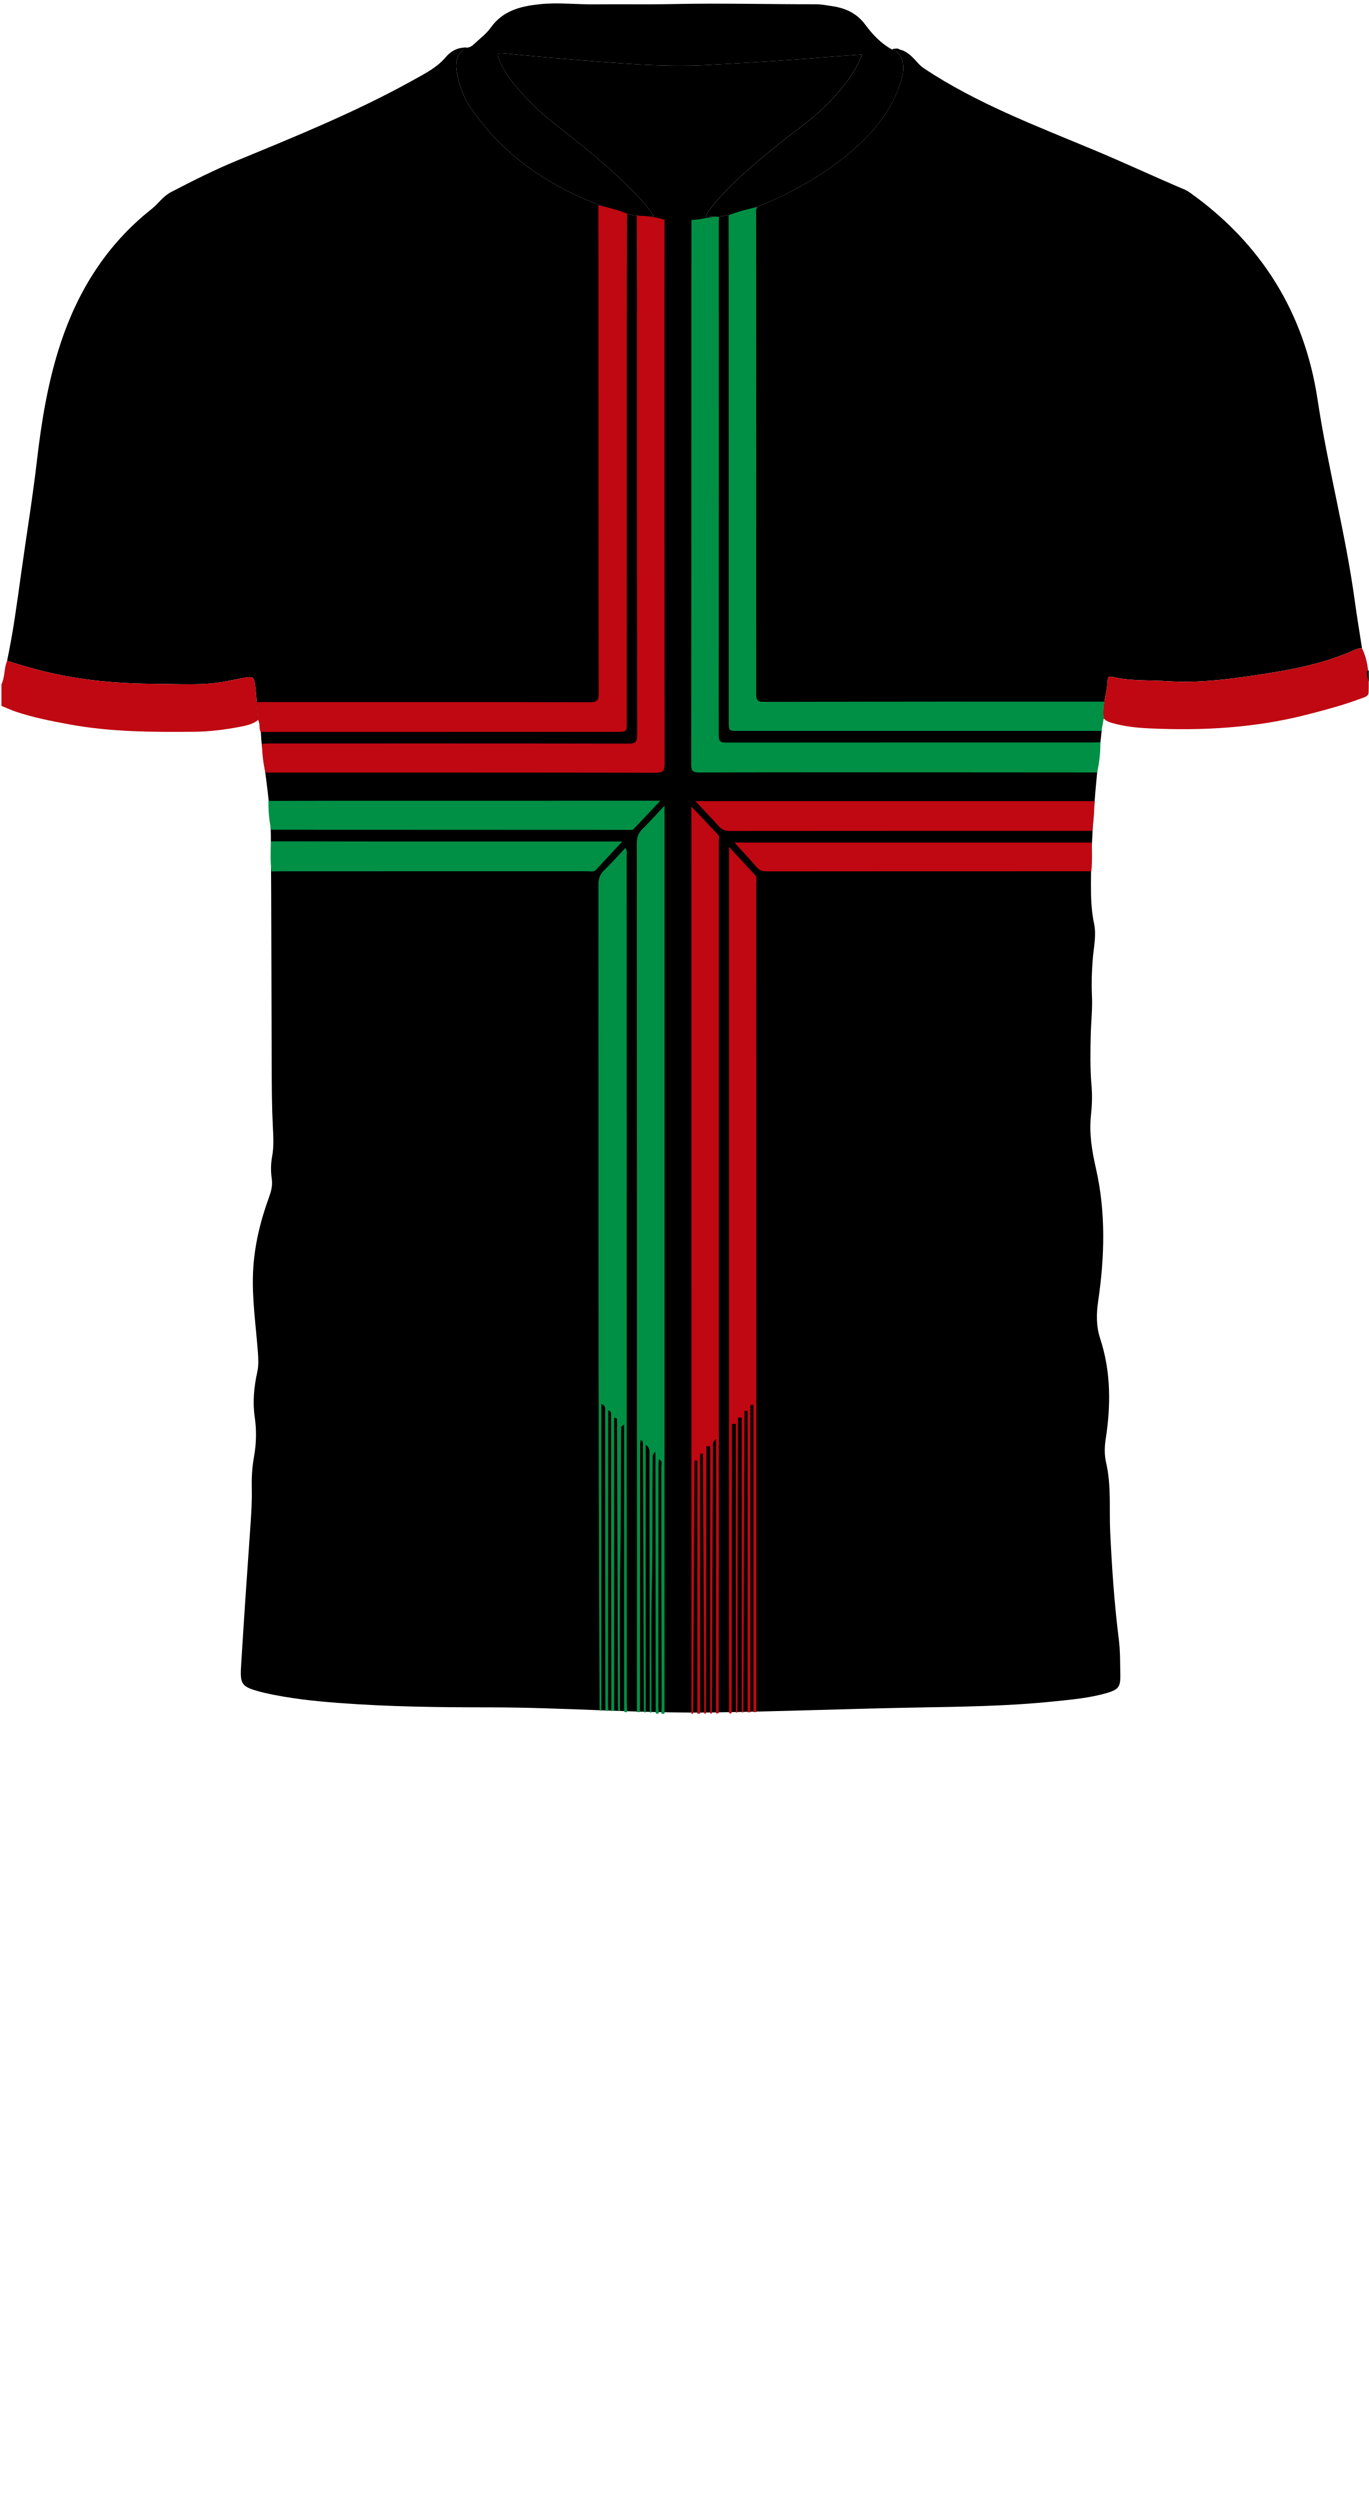 <!--?xml version="1.0" encoding="utf-8"?-->
<!-- Generator: Adobe Illustrator 24.2.3, SVG Export Plug-In . SVG Version: 6.00 Build 0)  -->
<svg version="1.1" id="Camada_1" xmlns="http://www.w3.org/2000/svg" xmlns:xlink="http://www.w3.org/1999/xlink" x="0px" y="0px" viewBox="0 0 229 418" enable-background="new 0 0 229 418" xml:space="preserve">
<g onclick="select(this)" class="" id="estampa-primaria" fill="#000000">
	<path d="M43.184,120.359c-0.157-1.902-0.264-3.81-0.489-5.704
		c-0.18-1.513-0.391-1.611-1.922-1.326c-1.055,0.196-2.105,0.413-3.16,0.613
		c-3.724,0.705-7.49,0.406-11.235,0.395c-6.475-0.02-12.917-0.575-19.214-2.147
		c-2.003-0.5-4.001-1.086-5.978-1.714c1.021-4.806,1.664-9.672,2.339-14.533
		c0.873-6.29,1.912-12.56,2.644-18.866c0.777-6.687,1.854-13.294,3.974-19.698
		c2.944-8.889,7.761-16.527,15.172-22.393c1.142-0.904,1.952-2.172,3.281-2.863
		c3.619-1.882,7.262-3.717,11.035-5.271c9.986-4.115,19.994-8.179,29.455-13.44
		c1.974-1.098,3.997-2.094,5.514-3.899c0.843-1.003,2.058-1.646,3.494-1.55
		c-1.66,0.915-2.002,2.375-1.684,4.096c0.396,2.142,1.086,4.18,2.328,5.987
		c5.933,8.635,14.297,13.895,24.065,17.127c2.042,0.675,4.187,1.142,6.566,0.973
		c-0.819-1.292-1.714-2.342-2.666-3.334c-4.385-4.571-9.308-8.524-14.29-12.41
		c-2.501-1.951-4.698-4.208-6.687-6.675c-0.96-1.191-1.715-2.496-2.302-3.908
		c-0.289-0.693-0.246-1.019,0.645-0.931c3.536,0.352,7.073,0.705,10.616,0.978
		c7.922,0.611,15.83,1.443,23.804,0.991c6.262-0.355,12.522-0.705,18.773-1.229
		c2.262-0.19,4.528-0.342,6.96-0.525c-0.356,0.765-0.624,1.424-0.959,2.046
		c-1.226,2.27-2.884,4.21-4.67,6.053c-2.881,2.973-6.374,5.2-9.526,7.842
		c-3.524,2.953-7.088,5.864-9.955,9.5c-0.396,0.503-0.896,0.977-0.992,1.765
		c1.028-0.147,1.974-0.035,2.926-0.212c5.072-0.94,9.662-3.074,14.078-5.632
		c3.299-1.91,6.356-4.179,9.101-6.81c3.097-2.967,5.471-6.426,6.641-10.647
		c0.619-2.233,0.017-4.271-1.676-4.744c1.942-0.323,3.118,0.898,4.249,2.152
		c0.347,0.386,0.685,0.727,1.128,1.021c8.871,5.889,18.789,9.613,28.526,13.682
		c5.067,2.118,10.038,4.444,15.091,6.587c0.285,0.121,0.56,0.283,0.813,0.463
		c12.005,8.521,19.217,20.156,21.394,34.598
		c1.705,11.312,4.685,22.367,6.229,33.695c0.361,2.65,0.808,5.289,1.216,7.933
		c-0.407-0.032-0.787,0.052-1.161,0.222c-5.251,2.39-10.841,3.404-16.504,4.247
		c-4.906,0.729-9.801,1.355-14.762,1.024c-3.019-0.201-6.068-0.008-9.057-0.664
		c-0.4-0.088-1.044-0.349-1.07,0.471c-0.069,2.148-0.966,4.211-0.651,6.396
		c-0.442,0.807-0.295,1.71-0.396,2.568c-0.991,8.379-1.72,16.776-1.746,25.222
		c-0.007,2.201,0.069,4.385,0.525,6.556c0.401,1.909-0.043,3.825-0.206,5.73
		c-0.181,2.116-0.247,4.229-0.148,6.348c0.101,2.162-0.15,4.312-0.202,6.466
		c-0.068,2.834-0.122,5.674,0.129,8.509c0.148,1.673,0.078,3.35-0.098,5.027
		c-0.313,2.976,0.161,5.872,0.824,8.779c1.677,7.349,1.478,14.756,0.395,22.166
		c-0.313,2.142-0.371,4.208,0.332,6.356c1.79,5.467,1.8,11.087,0.923,16.725
		c-0.212,1.359-0.244,2.684,0.07,4.036c0.886,3.82,0.492,7.717,0.677,11.581
		c0.286,5.984,0.688,11.963,1.44,17.915c0.254,2.009,0.219,4.057,0.254,6.089
		c0.031,1.813-0.339,2.313-2.097,2.84c-2.968,0.891-6.046,1.147-9.107,1.464
		c-7.727,0.799-15.486,0.875-23.245,1.019
		c-11.236,0.21-22.468,0.652-33.705,0.813c-12.48,0.178-24.938-0.849-37.419-0.849
		c-8.398-0-16.799-0.1-25.18-0.736c-4.149-0.315-8.285-0.753-12.353-1.677
		c-0.273-0.062-0.545-0.127-0.815-0.202c-3.001-0.829-3.343-1.174-3.159-4.231
		c0.474-7.848,1.021-15.692,1.569-23.536c0.142-2.035,0.274-4.069,0.225-6.108
		c-0.043-1.804,0.043-3.598,0.365-5.374c0.402-2.219,0.454-4.43,0.127-6.673
		c-0.368-2.517-0.123-5.031,0.423-7.505c0.238-1.076,0.196-2.128,0.117-3.21
		c-0.326-4.461-1.004-8.903-0.824-13.395c0.176-4.394,1.203-8.613,2.705-12.723
		c0.365-0.998,0.582-1.96,0.427-3.029c-0.178-1.229-0.168-2.472,0.063-3.702
		c0.313-1.665,0.204-3.327,0.119-5.011c-0.167-3.305-0.179-6.62-0.193-9.931
		c-0.053-12.9-0.043-25.801-0.139-38.701c-0.039-5.205-0.991-10.338-1.548-15.501
		C43.622,122.921,43.72,121.59,43.184,120.359z"></path>
</g>
<g onclick="select(this)" class="" id="gola-primaria" fill="#000000">
	<path d="M149.192,8.267c1.694,0.473,2.295,2.511,1.676,4.744
		c-1.17,4.221-3.544,7.68-6.641,10.647c-2.745,2.631-5.802,4.899-9.101,6.81
		c-4.417,2.558-9.006,4.692-14.078,5.632c-0.952,0.176-1.898,0.065-2.926,0.212
		c0.096-0.789,0.596-1.263,0.992-1.765c2.867-3.637,6.431-6.547,9.955-9.5
		c3.152-2.642,6.645-4.869,9.526-7.842c1.787-1.843,3.444-3.783,4.67-6.053
		c0.336-0.622,0.603-1.281,0.959-2.046c-2.432,0.182-4.698,0.335-6.96,0.525
		c-6.25,0.524-12.511,0.874-18.773,1.229c-7.974,0.452-15.883-0.38-23.804-0.991
		c-3.543-0.273-7.08-0.626-10.616-0.978c-0.892-0.089-0.934,0.238-0.645,0.931
		c0.587,1.411,1.342,2.717,2.302,3.908c1.988,2.466,4.186,4.724,6.687,6.675
		c4.982,3.886,9.906,7.84,14.29,12.41c0.952,0.992,1.847,2.042,2.666,3.334
		c-2.379,0.169-4.524-0.298-6.566-0.973c-9.769-3.232-18.133-8.492-24.065-17.127
		c-1.242-1.807-1.932-3.845-2.328-5.987c-0.318-1.721,0.024-3.182,1.684-4.096
		c0.514-0.025,0.903-0.309,1.252-0.641c0.926-0.881,2-1.661,2.727-2.686
		c2.042-2.877,5.02-3.603,8.239-3.938c3.073-0.32,6.141,0.064,9.212,0.028
		c4.397-0.052,8.797,0.044,13.193-0.051c7.91-0.172,15.818,0.047,23.727,0.036
		c0.912-0.001,1.829,0.174,2.737,0.309c2.248,0.332,4.15,1.19,5.57,3.119
		C145.954,5.77,147.368,7.262,149.192,8.267z"></path>
</g>
<g onclick="select(this)" class="" id="detalhe-punho" fill="#bf0811">
	<path d="M0.24,114.414c0.611-1.242,0.415-2.678,0.947-3.938
		c1.977,0.628,3.975,1.214,5.978,1.714c6.297,1.572,12.739,2.127,19.214,2.147
		c3.745,0.011,7.511,0.31,11.235-0.395c1.054-0.2,2.105-0.416,3.16-0.613
		c1.531-0.285,1.742-0.188,1.922,1.326c0.225,1.894,0.331,3.802,0.489,5.704
		c-0.901,0.741-2.017,0.957-3.102,1.165c-2.511,0.479-5.039,0.796-7.61,0.82
		c-6.995,0.065-13.978,0.039-20.892-1.238c-3.018-0.557-6.028-1.142-8.943-2.12
		c-0.816-0.274-1.599-0.646-2.397-0.973C0.24,116.813,0.24,115.614,0.24,114.414z"></path>
	<path d="M184.631,120.094c-0.315-2.186,0.583-4.248,0.651-6.396
		c0.026-0.82,0.67-0.559,1.07-0.471c2.989,0.656,6.038,0.462,9.057,0.664
		c4.962,0.331,9.857-0.295,14.762-1.024c5.663-0.842,11.253-1.857,16.504-4.247
		c0.374-0.17,0.754-0.254,1.161-0.222c1.135,2.336,1.177,4.845,1.1,7.356
		c-0.022,0.723-0.784,0.835-1.314,1.037c-2.873,1.094-5.845,1.868-8.815,2.64
		c-8.731,2.269-17.629,2.77-26.595,2.343c-2.062-0.098-4.138-0.311-6.146-0.889
		C185.526,120.731,185,120.557,184.631,120.094z"></path>
</g>
<path d="M228.68,112.153c0.093-0.024,0.187-0.049,0.28-0.073
	c0,0.64,0,1.28,0,1.92C228.814,113.392,228.583,112.798,228.68,112.153z"></path>
<g onclick="select(this)" class="" id="estampa-secundaria" fill="#009045">
	<path d="M183.537,129.143c-8.919-0.006-17.838-0.016-26.756-0.019
		c-13.279-0.003-26.557-0.014-39.836,0.024c-1.061,0.003-1.327-0.27-1.326-1.327
		c0.031-26.397,0.023-52.794,0.025-79.191c0-3.959,0.011-7.918,0.018-11.877
		c1.562,0.045,3.051-0.609,4.621-0.491c-0.014,0.239-0.041,0.478-0.041,0.717
		c0.003,28.667,0.014,57.333-0.015,85.999c-0.001,1.126,0.467,1.174,1.343,1.173
		c20.39-0.018,40.781-0.014,61.171-0.016c0.439-0,0.878-0.028,1.318-0.043
		C184.102,125.798,183.878,127.476,183.537,129.143z"></path>
	<path d="M126.733,34.613c-0.376,0.403-0.248,0.905-0.248,1.372
		c0.007,26.703,0.025,53.406,0.008,80.109c-0.001,1.017,0.295,1.25,1.273,1.248
		c18.948-0.038,37.895-0.046,56.843-0.034c0.043,0,0.138-0.045,0.13-0.002
		c-0.122,0.655-0.268,1.944-0.108,2.789c-0.134,0.623-0.251,1.496-0.381,2.102
		c-20.266,0-40.532,0-60.799,0c-1.547-0-1.547-0.001-1.547-1.533
		c-0-24.344,0.001-48.688-0.001-73.031c-0-3.877-0.015-7.753-0.023-11.63
		C123.447,35.36,125.08,34.952,126.733,34.613z"></path>
	<path d="M106.533,286.238c0.004-8.997,0.012-17.994,0.013-26.991
		c0.001-39.427,0.005-78.855-0.022-118.282c-0.001-1.007,0.273-1.724,0.985-2.415
		c1.189-1.156,2.288-2.404,3.649-3.852c0,50.813,0,101.294-0,151.776
		c-0.184,0.092-0.365,0.089-0.543-0.019c0.02-0.358,0.059-0.717,0.059-1.075
		c-0.013-7.19-0.037-14.381-0.046-21.571c-0.008-6.192,0.007-12.385-0.01-18.577
		c-0.001-0.416,0.273-0.974-0.412-1.262c-0.017,0.353-0.045,0.668-0.045,0.983
		c-0.012,13.423-0.022,26.846-0.029,40.269c-0,0.398,0.04,0.797,0.061,1.195
		c-0.183,0.131-0.359,0.168-0.512-0.045c-0.016-14.452-0.032-28.903-0.048-43.659
		c-0.557,0.523-0.451,0.812-0.454,1.068c-0.069,7.028,0.029,14.055-0.128,21.084
		c-0.161,7.148-0.064,14.302-0.081,21.454c-0.086-0.004-0.173-0.008-0.259-0.012
		c-0.006-0.2-0.018-0.399-0.018-0.599c-0.018-14.158-0.034-28.316-0.059-42.475
		c-0.001-0.497,0.17-1.078-0.617-1.715c0,15.131,0,29.951,0,44.771
		c-0.097-0.005-0.193-0.01-0.29-0.016c-0.009-0.119-0.027-0.238-0.027-0.358
		c-0.052-14.549-0.103-29.099-0.153-43.648c-0.001-0.28,0.019-0.562-0.007-0.839
		c-0.022-0.245,0.097-0.598-0.393-0.613c-0.022,0.194-0.064,0.387-0.064,0.58
		c-0.01,14.953-0.017,29.907-0.024,44.86
		C106.883,286.251,106.708,286.244,106.533,286.238z"></path>
	<path d="M100.287,285.998c-0.001-0.759,0-1.519-0.003-2.278
		c-0.218-45.264-0.143-90.528-0.179-135.793c-0.001-0.994,0.232-1.73,0.958-2.428
		c1.223-1.177,2.345-2.458,3.556-3.745c0.358,0.576,0.212,1.063,0.212,1.518
		c0.009,32.272,0.007,64.545,0.009,96.817c0.001,14.876,0.007,29.753,0.015,44.629
		c0,0.478,0.047,0.955,0.072,1.433c-0.189,0.155-0.369,0.185-0.527-0.043
		c-0-15.973-0-31.945-0-47.918c-0.609,0.259-0.496,0.589-0.499,0.884
		c-0.073,6.95,0.005,13.9-0.127,20.851c-0.165,8.71-0.062,17.426-0.075,26.139
		c-0.097-0.004-0.193-0.007-0.29-0.01c-0.015-0.279-0.041-0.557-0.042-0.836
		c-0.053-15.581-0.103-31.162-0.154-46.743c-0.001-0.28,0.026-0.563-0.009-0.838
		c-0.029-0.227,0.156-0.596-0.465-0.621c0,16.353,0,32.691,0,49.029
		c-0.169-0.001-0.339-0.002-0.508-0.003c0.008-0.12,0.023-0.239,0.023-0.359
		c-0.011-16.31-0.022-32.62-0.041-48.93c-0-0.324,0.16-0.747-0.464-0.952
		c0,0.426,0,0.808-0,1.19c-0.012,15.87-0.023,31.741-0.033,47.611
		c-0,0.479,0.028,0.958,0.044,1.437c-0.168-0.007-0.335-0.015-0.503-0.022
		c-0.01-16.712-0.019-33.424-0.038-50.136c-0-0.357,0.19-0.817-0.622-1.17
		c0,17.192,0,34.241,0,51.29C100.493,286.001,100.39,285.999,100.287,285.998z"></path>
	<path d="M44.912,133.901c4.477-0.009,8.955-0.026,13.432-0.027
		c16.833-0.003,33.666-0.001,50.499-0.001c0.438,0,0.876,0,1.615,0
		c-1.591,1.688-3.012,3.208-4.451,4.713c-0.241,0.252-0.605,0.162-0.919,0.162
		c-19.911-0.006-39.823-0.014-59.734-0.023
		C45.011,137.135,44.873,135.526,44.912,133.901z"></path>
	<path d="M45.362,140.657c6.158,0.01,12.317,0.026,18.475,0.028
		c12.877,0.004,25.755,0.001,38.632,0.001c0.425,0,0.85-0,1.623-0
		c-1.614,1.74-3.004,3.249-4.408,4.745c-0.383,0.408-0.909,0.229-1.37,0.229
		c-17.076,0.008-34.153,0.007-51.229,0.008c-0.56,0-1.119,0.017-1.679,0.025
		C45.231,144.016,45.246,142.337,45.362,140.657z"></path>
</g>
<g onclick="select(this)" class="" id="estampa-terciaria" fill="#bf0811">
	<path d="M111.161,36.741c-0.003,3.998-0.008,7.996-0.008,11.994
		c-0.001,26.314-0.009,52.627,0.028,78.941c0.002,1.213-0.295,1.522-1.514,1.519
		c-21.395-0.04-42.79-0.029-64.184-0.03c-0.359-0-0.719-0.019-1.078-0.029
		c-0.411-1.569-0.53-3.175-0.588-4.788c0.438-0.017,0.876-0.047,1.315-0.048
		c19.995-0.002,39.99-0.012,59.986,0.024c1.137,0.002,1.462-0.247,1.46-1.429
		c-0.038-24.954-0.027-49.908-0.031-74.862c-0.001-3.998-0.022-7.996-0.033-11.994
		C108.087,36.108,109.652,36.242,111.161,36.741z"></path>
	<path d="M42.956,117.382c0.438-0.002,0.876-0.006,1.314-0.006
		c18.117-0,36.234-0.012,54.351,0.027c1.183,0.002,1.533-0.248,1.531-1.496
		c-0.043-22.596-0.029-45.192-0.032-67.789c-0.001-4.598-0.019-9.197-0.029-13.795
		c1.654,0.361,3.297,0.757,4.855,1.443c-0.021,0.358-0.06,0.716-0.061,1.074
		c-0.016,6.679-0.037,13.357-0.039,20.036c-0.005,21.277-0.002,42.553-0.002,63.83
		c-0,1.658-0.001,1.659-1.71,1.659c-19.837,0.002-39.674,0.004-59.511,0.007
		c-0.345-0.533-0.092-1.174-0.343-1.801
		C43.092,120.016,42.999,118.229,42.956,117.382z"></path>
	<path d="M115.653,286.504c-0.002-50.221-0.004-100.442-0.006-150.663
		c-0-0.238,0-0.476,0-0.998c1.594,1.677,3.033,3.178,4.453,4.698
		c0.266,0.285,0.149,0.69,0.149,1.043c0.003,39.585,0.005,79.17,0.001,118.755
		c-0.001,9.036-0.024,18.071-0.037,27.107c-0.147,0.007-0.294,0.014-0.441,0.021
		c-0-15.212-0-30.424-0-45.892c-0.664,0.548-0.505,0.972-0.506,1.336
		c-0.063,14.496-0.117,28.992-0.172,43.488c-0.001,0.359-0.012,0.718-0.019,1.077
		c-0.094,0.001-0.187,0.001-0.281,0.002c-0-14.895-0-29.79-0-44.685
		c-0.209-0-0.419-0.001-0.628-0.001c-0.023,14.9-0.046,29.799-0.069,44.699
		c-0.098,0.001-0.195,0.003-0.293,0.004c-0.076-14.486-0.153-28.972-0.23-43.457
		c-0.152,0.001-0.304,0.001-0.455,0.002c0,14.487,0,28.975,0,43.462
		c-0.16,0.001-0.321,0.002-0.481,0.003c-0-14.107-0-28.213-0-42.32
		c-0.15-0-0.299-0-0.449-0c-0.078,14.106-0.157,28.213-0.235,42.319
		C115.852,286.503,115.753,286.503,115.653,286.504z"></path>
	<path d="M121.949,286.356c0-48.178,0-96.355,0-144.769
		c1.537,1.662,2.959,3.185,4.361,4.725c0.361,0.397,0.194,0.921,0.194,1.388
		c0.008,9.836,0.006,19.672,0.006,29.509c0.001,36.226,0.002,72.452,0.003,108.678
		c0,0.12-0.01,0.239-0.016,0.359c-0.154,0.003-0.308,0.005-0.463,0.007
		c-0-17.123-0-34.247-0-51.37c-0.172-0.001-0.343-0.001-0.515-0.002
		c0,17.129,0,34.257,0,51.386c-0.156,0.004-0.312,0.008-0.468,0.012
		c-0-16.796-0-33.591-0-50.387c-0.17-0.001-0.34-0.002-0.51-0.003
		c-0.062,16.799-0.124,33.598-0.186,50.397c-0.095,0.001-0.19,0.003-0.285,0.004
		c0-16.43,0-32.86,0-49.29c-0.205-0.001-0.41-0.002-0.616-0.002
		c-0.06,16.434-0.073,32.869-0.084,49.304c-0.095,0.004-0.191,0.008-0.286,0.012
		c0-16.082,0-32.164,0-48.245c-0.215-0.001-0.429-0.001-0.644-0.002
		c-0.016,16.09-0.033,32.181-0.049,48.271
		C122.252,286.54,122.105,286.55,121.949,286.356z"></path>
	<path d="M182.688,138.914c-20.188,0.001-40.377-0.002-60.565,0.017
		c-0.779,0.001-1.357-0.186-1.886-0.783c-1.21-1.365-2.481-2.675-3.919-4.212
		c22.428,0,44.59,0,66.751,0C183.065,135.605,182.937,137.264,182.688,138.914z"></path>
	<path d="M182.557,145.664c-18.102,0.002-36.204-0-54.306,0.018
		c-0.694,0.001-1.21-0.168-1.674-0.701c-1.153-1.323-2.35-2.608-3.721-4.119
		c20.054,0,39.911,0,59.769-0C182.678,142.463,182.716,144.065,182.557,145.664z"></path>
</g>
<path d="M150.16,8.611c-0.31-0.085-0.649-0.117-0.835-0.438
	c0.399-0.008,0.815-0.188,1.183,0.117C150.391,8.397,150.276,8.504,150.16,8.611z
	"></path>
<path d="M28.778,32.801c0,0.644,0,1.288,0,1.931
	C28.515,34.096,28.402,33.455,28.778,32.801z"></path>
<path d="M77.989,7.926c-0.098,0.296-0.334,0.404-0.613,0.452
	c-0.02-0.133-0.041-0.265-0.061-0.397C77.541,7.963,77.765,7.944,77.989,7.926z"></path>
</svg>
